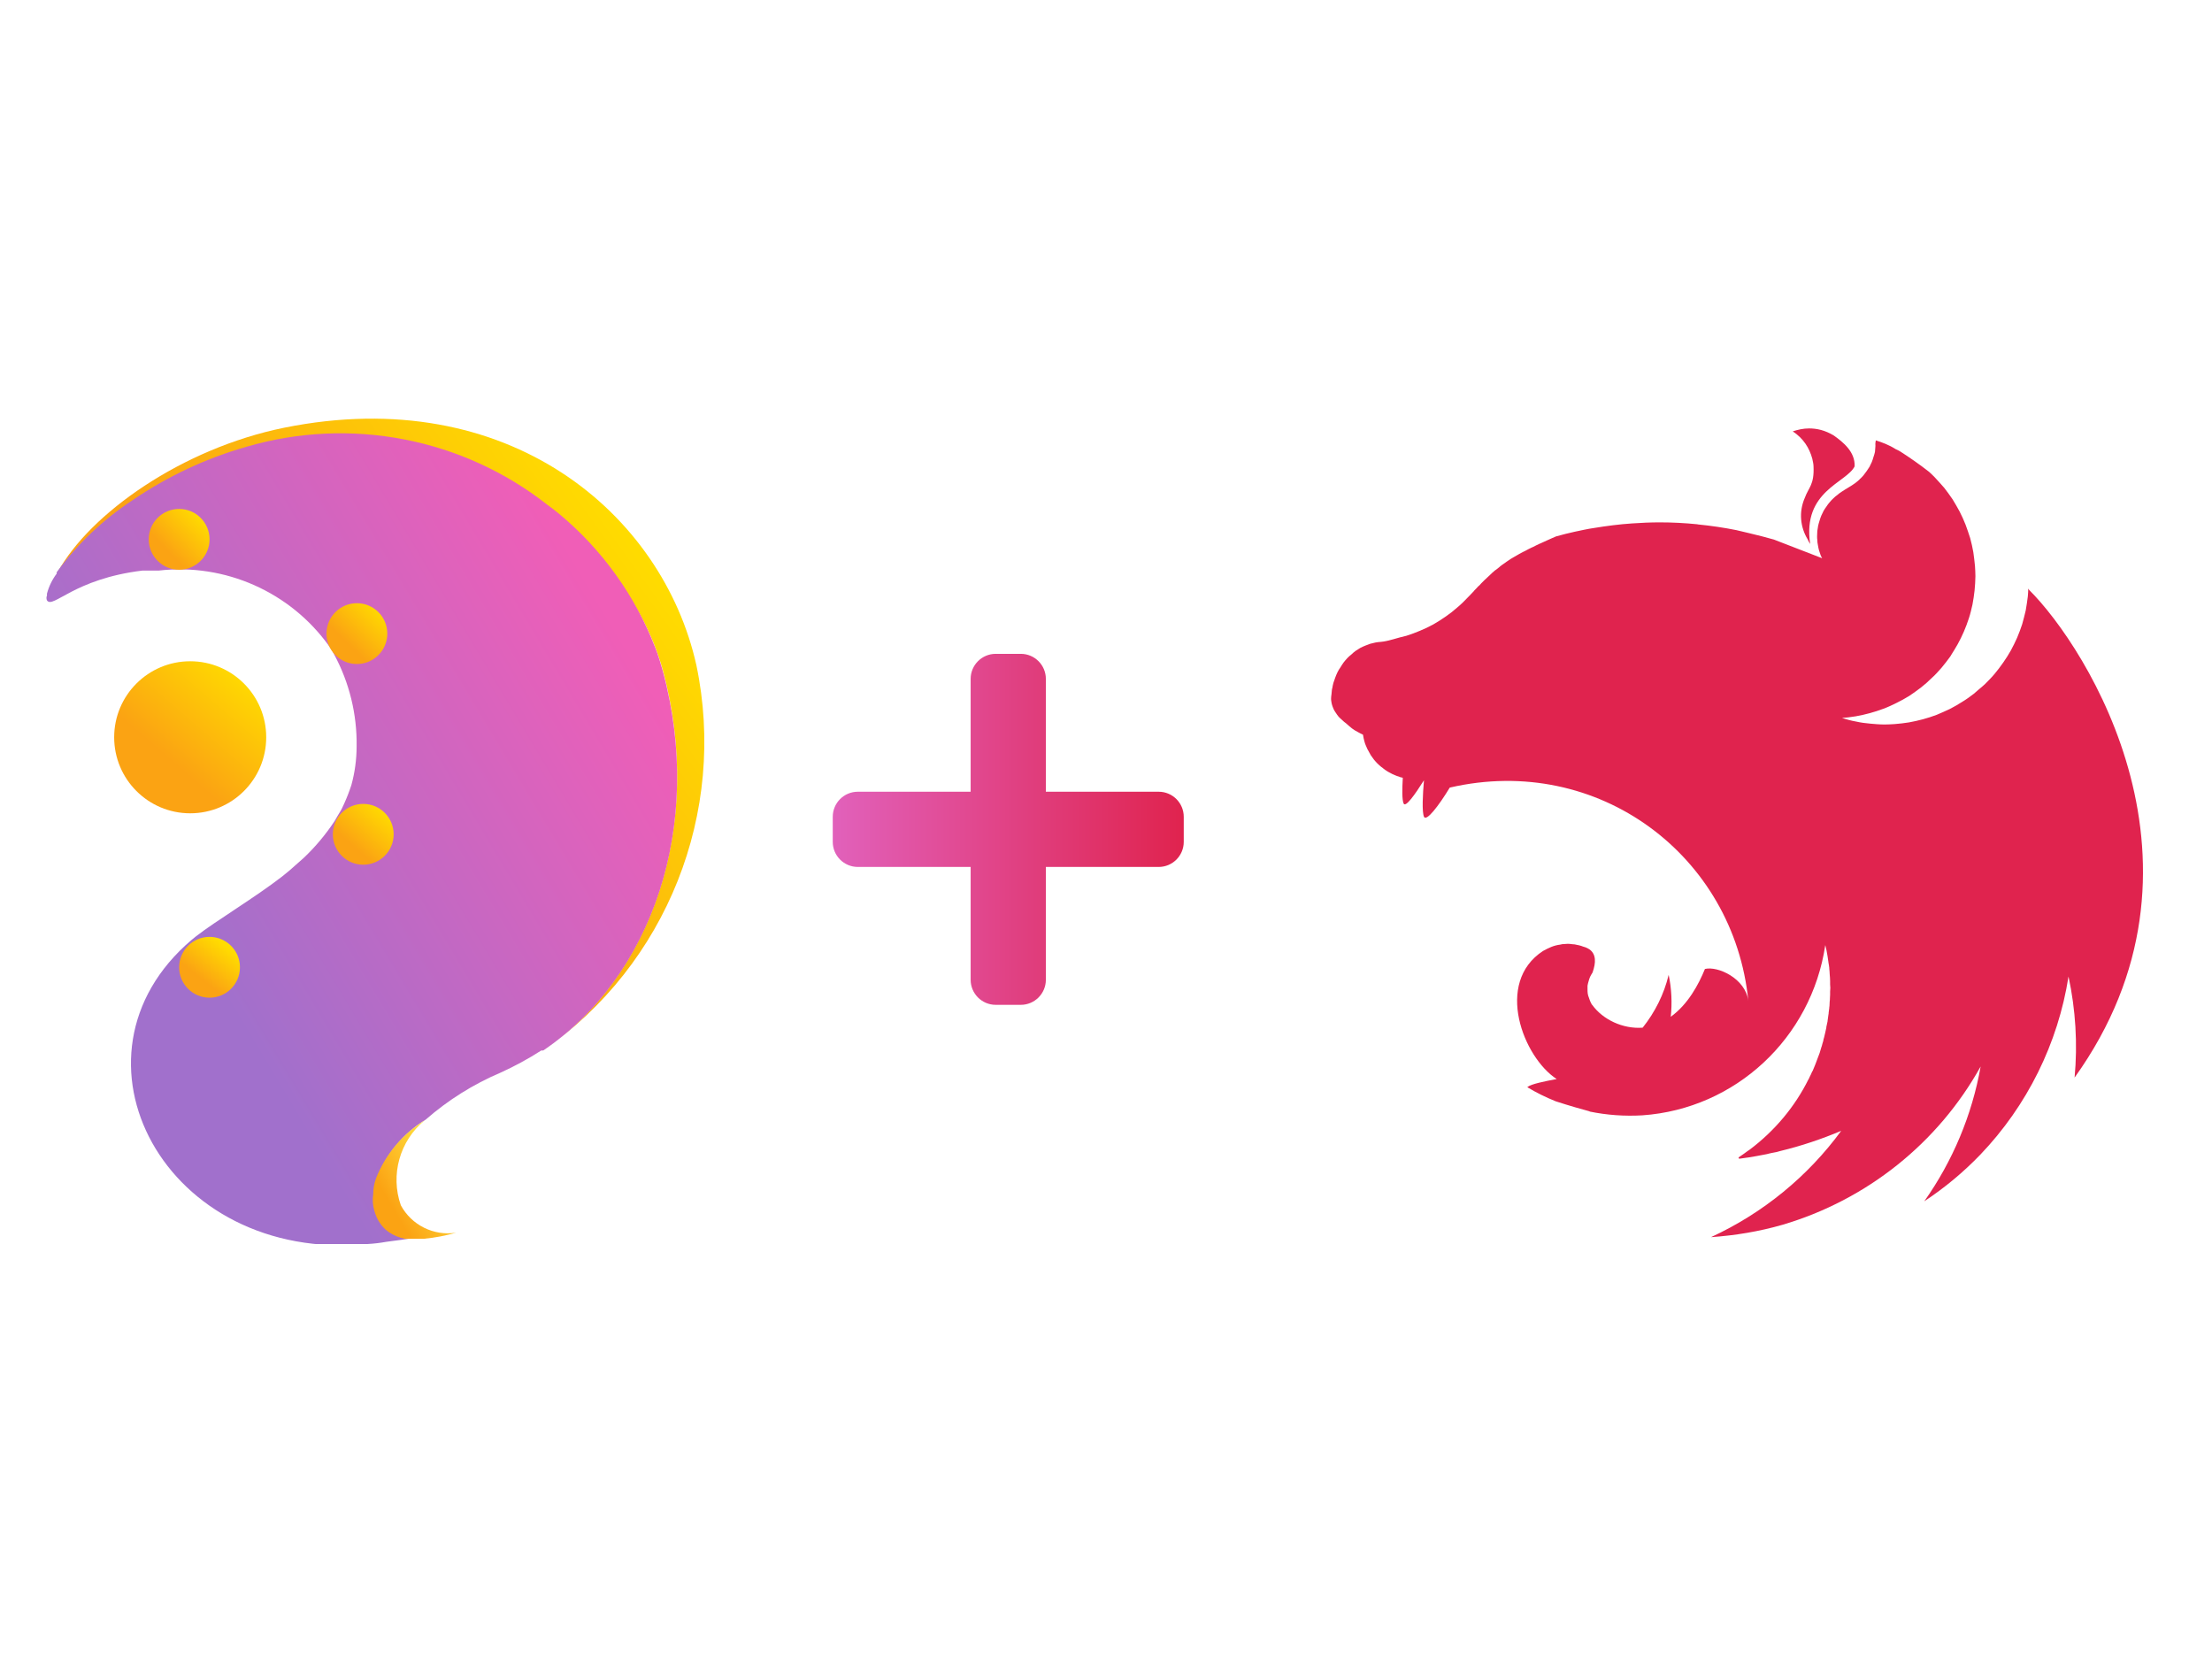 <?xml version="1.0" encoding="UTF-8" standalone="no"?><!DOCTYPE svg PUBLIC "-//W3C//DTD SVG 1.1//EN" "http://www.w3.org/Graphics/SVG/1.1/DTD/svg11.dtd"><svg width="100%" height="100%" viewBox="0 0 3334 2500" version="1.1" xmlns="http://www.w3.org/2000/svg" xmlns:xlink="http://www.w3.org/1999/xlink" xml:space="preserve" xmlns:serif="http://www.serif.com/" style="fill-rule:evenodd;clip-rule:evenodd;stroke-linejoin:round;stroke-miterlimit:2;"><clipPath id="_clip1"><rect id="kafkajs.svg" x="62.5" y="625" width="1000" height="1250"/></clipPath><g clip-path="url(#_clip1)"><g><path d="M818.75,1583.33c163.333,-111.666 243.75,-340 180,-574.166c-61.25,-217.5 -322.5,-392.917 -624.583,-308.75c-125,35.416 -235.834,87.5 -287.084,161.666c48.334,-87.916 187.084,-186.25 341.667,-217.5c337.5,-67.916 570,129.584 620.833,357.917c46.578,221.962 -44.602,451.394 -230.833,580.833Z" style="fill:url(#_Linear2);"/><path d="M818.75,1583.33l-2.917,0c-19.587,12.572 -40.057,23.712 -61.25,33.334c-41.156,17.475 -79.271,41.385 -112.916,70.833c-33.326,20.386 -59.087,51.124 -73.334,87.5c-2.794,7.605 -4.205,15.648 -4.166,23.75c-0.779,7.426 -0.07,14.934 2.083,22.083c1.375,5.084 3.333,10 5.833,14.584c3.084,5.416 7.042,10.375 11.667,14.583l5,3.75c7.083,4.667 15,7.917 23.333,9.583l8.334,0c6.5,0.709 13.083,0.709 19.583,0c-6.667,0 -22.083,3.75 -35.417,5.417l-22.083,2.917c-9.365,1.702 -18.828,2.816 -28.333,3.333c-306.25,29.583 -471.25,-283.333 -265.417,-458.333l6.667,-5.417c30,-23.333 88.75,-58.333 129.583,-90l11.25,-9.167l21.667,-19.166c17.652,-16.754 33.311,-35.489 46.666,-55.834c2.5,-4.166 4.584,-8.333 7.084,-12.083c2.5,-3.75 5,-9.167 7.083,-13.75c4.111,-9.104 7.727,-18.423 10.833,-27.917c5.216,-19.007 7.878,-38.624 7.917,-58.333c0.743,-48.549 -11.025,-96.481 -34.167,-139.167c-1.958,-4.119 -4.331,-8.028 -7.083,-11.666c-58.433,-81.921 -157.127,-125.749 -257.083,-114.167l-24.584,0c-103.333,12.5 -134.583,57.917 -143.75,45c-1.125,-2.372 -1.125,-5.128 0,-7.5c-0.171,-0.965 -0.171,-1.952 0,-2.917c2.893,-10.842 7.844,-21.028 14.584,-30l-0,-2.083c31.395,-42.799 70.204,-79.631 114.583,-108.75c52.531,-35.851 110.497,-63.005 171.667,-80.417c156.245,-45.694 325.317,-13.061 453.333,87.5c6.25,4.584 12.5,9.167 18.333,14.167c64.318,53.62 113.938,122.743 144.167,200.833c4.583,11.667 7.917,22.917 11.25,34.584c63.75,234.166 -16.667,462.5 -180,572.916Z" style="fill:url(#_Linear3);"/><circle cx="270" cy="812.917" r="45.833" style="fill:url(#_Linear4);"/><circle cx="315.833" cy="1457.92" r="45.833" style="fill:url(#_Linear5);"/><circle cx="537.917" cy="955" r="45.833" style="fill:url(#_Linear6);"/><circle cx="547.5" cy="1257.5" r="45.833" style="fill:url(#_Linear7);"/><circle cx="286.667" cy="1111.25" r="114.583" style="fill:url(#_Linear8);"/><path d="M687.5,1857.92c-15.793,4.545 -31.973,7.614 -48.333,9.166l-29.167,0c-8.323,-1.66 -16.246,-4.915 -23.333,-9.583l-5,-3.75c-4.627,-4.222 -8.563,-9.143 -11.667,-14.583c-2.512,-4.615 -4.47,-9.51 -5.833,-14.584c-2.366,-7.97 -2.935,-16.366 -1.667,-24.583c0,-8.083 1.375,-16.125 4.167,-23.75c14.246,-36.376 40.007,-67.114 73.333,-87.5c-37.548,30.801 -51.916,82.092 -35.833,127.917c16.167,29.97 49.698,46.568 83.333,41.25Z" style="fill:url(#_Linear9);"/></g></g><path d="M1746.39,1193.32l-170.044,-0l-0,-170.044c-0,-20.866 -16.922,-37.787 -37.788,-37.787l-37.787,-0c-20.866,-0 -37.787,16.921 -37.787,37.787l-0,170.044l-170.044,-0c-20.866,-0 -37.788,16.921 -37.788,37.787l0,37.788c0,20.866 16.922,37.787 37.788,37.787l170.044,0l-0,170.044c-0,20.866 16.921,37.787 37.787,37.787l37.787,0c20.866,0 37.788,-16.921 37.788,-37.787l-0,-170.044l170.044,0c20.865,0 37.787,-16.921 37.787,-37.787l0,-37.788c0,-20.866 -16.922,-37.787 -37.787,-37.787Z" style="fill:url(#_Linear10);fill-rule:nonzero;"/><g id="layer1"><path id="path818" d="M2726.77,645.737c-8.849,-0 -17.066,1.896 -24.651,4.424c16.118,10.745 24.967,24.967 29.391,41.085c0.317,2.212 0.948,3.792 1.265,6.004c0.317,1.896 0.632,3.793 0.632,5.689c1.264,27.811 -7.269,31.287 -13.274,47.721c-9.165,21.174 -6.637,43.929 4.425,62.259c0.948,2.212 2.212,4.74 3.792,6.953c-12.009,-79.957 54.674,-91.967 66.999,-116.933c0.948,-21.807 -17.066,-36.344 -31.287,-46.457c-13.59,-8.217 -25.915,-10.745 -37.292,-10.745Zm100.499,18.013c-1.265,7.269 -0.317,5.373 -0.632,9.166c-0.316,2.528 -0.316,5.688 -0.631,8.216c-0.632,2.529 -1.265,5.057 -2.213,7.585c-0.631,2.529 -1.58,5.057 -2.528,7.585c-1.265,2.528 -2.212,4.741 -3.476,7.269c-0.948,1.264 -1.58,2.528 -2.529,3.792c-0.631,0.948 -1.264,1.896 -1.896,2.845c-1.58,2.212 -3.16,4.424 -4.74,6.32c-1.897,1.897 -3.477,4.109 -5.689,5.689l-0,0.316c-1.896,1.581 -3.792,3.477 -6.005,5.057c-6.636,5.056 -14.221,8.849 -21.174,13.589c-2.212,1.581 -4.424,2.845 -6.321,4.741c-2.212,1.58 -4.108,3.16 -6.004,5.056c-2.213,1.897 -3.793,3.793 -5.689,6.005c-1.58,1.896 -3.476,4.109 -4.74,6.321c-1.581,2.212 -3.161,4.424 -4.425,6.637c-1.265,2.528 -2.212,4.74 -3.476,7.268c-0.948,2.528 -1.897,4.741 -2.529,7.269c-0.948,2.844 -1.58,5.373 -2.212,7.901c-0.316,1.265 -0.316,2.844 -0.631,4.108c-0.317,1.265 -0.317,2.529 -0.632,3.793c0,2.528 -0.316,5.372 -0.316,7.901c-0,1.896 -0,3.792 0.316,5.688c0,2.529 0.317,5.057 0.948,7.901c0.317,2.528 0.948,5.057 1.58,7.585c0.949,2.528 1.581,5.057 2.529,7.585c0.631,1.58 1.58,3.16 2.212,4.424l-72.688,-28.127c-12.325,-3.476 -24.335,-6.636 -36.66,-9.481c-6.637,-1.58 -13.273,-3.16 -19.91,-4.74c-18.962,-3.793 -38.24,-6.637 -57.518,-8.533c-0.632,-0 -0.949,-0.317 -1.581,-0.317c-18.962,-1.896 -37.608,-2.844 -56.57,-2.844c-13.905,0 -27.811,0.632 -41.4,1.58c-19.279,1.265 -38.557,3.793 -57.835,6.953c-4.74,0.632 -9.481,1.58 -14.221,2.528c-9.797,1.896 -19.278,4.109 -28.443,6.321c-4.741,1.265 -9.481,2.528 -14.222,3.792c-4.74,1.897 -9.165,4.109 -13.59,6.005c-3.476,1.58 -6.952,3.16 -10.429,4.741c-0.631,0.316 -1.264,0.316 -1.58,0.631c-3.16,1.58 -6.004,2.844 -8.849,4.425c-0.948,0.316 -1.58,0.631 -2.212,0.948c-3.476,1.58 -6.953,3.476 -9.797,5.056c-2.212,0.948 -4.424,2.213 -6.321,3.161c-0.948,0.631 -2.212,1.264 -2.844,1.58c-2.844,1.58 -5.689,3.16 -8.217,4.74c-2.844,1.58 -5.373,3.161 -7.585,4.741c-2.212,1.58 -4.424,2.844 -6.321,4.424c-0.316,0.317 -0.631,0.317 -0.948,0.632c-1.896,1.264 -4.108,2.844 -6.004,4.424c-0,0 -0.317,0.317 -0.632,0.632c-1.58,1.265 -3.16,2.528 -4.74,3.792c-0.632,0.317 -1.265,0.948 -1.897,1.265c-1.58,1.265 -3.16,2.844 -4.74,4.108c-0.317,0.632 -0.948,0.949 -1.265,1.265c-1.896,1.896 -3.792,3.476 -5.688,5.373c-0.317,-0 -0.317,0.316 -0.632,0.631c-1.896,1.58 -3.792,3.477 -5.689,5.373c-0.316,0.316 -0.316,0.631 -0.631,0.631c-1.58,1.581 -3.16,3.161 -4.741,5.057c-0.631,0.631 -1.58,1.265 -2.212,1.896c-1.58,1.896 -3.476,3.793 -5.372,5.689c-0.317,0.631 -0.948,0.948 -1.265,1.58c-2.528,2.528 -4.741,5.057 -7.269,7.585c-0.316,0.316 -0.631,0.631 -0.948,0.948c-5.057,5.372 -10.429,10.745 -16.118,15.486c-5.688,5.056 -11.693,9.797 -17.698,13.905c-6.32,4.425 -12.325,8.217 -18.962,12.009c-6.32,3.477 -12.957,6.637 -19.91,9.481c-6.637,2.845 -13.589,5.373 -20.542,7.585c-13.274,2.844 -26.863,8.217 -38.556,9.165c-2.529,0 -5.373,0.632 -7.901,0.948c-2.845,0.632 -5.373,1.265 -7.901,1.897c-2.528,0.948 -5.057,1.896 -7.585,2.844c-2.528,0.948 -5.056,2.212 -7.585,3.476c-2.212,1.58 -4.74,2.845 -6.953,4.425c-2.212,1.58 -4.424,3.476 -6.32,5.372c-2.212,1.581 -4.425,3.793 -6.321,5.689c-1.896,2.212 -3.792,4.108 -5.372,6.321c-1.581,2.528 -3.477,4.74 -4.741,7.268c-1.58,2.213 -3.16,4.741 -4.424,7.269c-1.265,2.845 -2.529,5.373 -3.477,8.217c-0.948,2.528 -1.896,5.373 -2.844,8.217c-0.632,2.528 -1.265,5.057 -1.58,7.585c-0,0.317 -0.317,0.631 -0.317,0.948c-0.631,2.844 -0.631,6.637 -0.948,8.533c-0.316,2.212 -0.632,4.108 -0.632,6.321c0,1.264 0,2.844 0.317,4.108c0.317,2.212 0.632,4.109 1.265,6.005c0.631,1.896 1.264,3.792 2.212,5.688l-0,0.317c0.948,1.896 2.212,3.792 3.476,5.689c1.265,1.896 2.529,3.792 4.109,5.688c1.58,1.58 3.476,3.476 5.372,5.057c1.896,1.896 3.793,3.476 6.005,5.056c7.585,6.637 9.481,8.849 19.278,13.906c1.58,0.948 3.16,1.58 5.057,2.528c0.316,0 0.631,0.316 0.948,0.316c-0,0.632 -0,0.949 0.316,1.581c0.317,2.528 0.948,5.056 1.58,7.585c0.632,2.844 1.581,5.372 2.529,7.584c0.948,1.897 1.58,3.793 2.528,5.689c0.317,0.632 0.632,1.265 0.948,1.58c1.265,2.528 2.528,4.741 3.793,6.953c1.58,2.212 3.16,4.424 4.74,6.637c1.58,1.896 3.476,4.108 5.373,6.004c1.896,1.897 3.792,3.477 6.004,5.373c0,-0 0.317,0.317 0.632,0.317c1.896,1.58 3.792,3.16 5.689,4.424c2.212,1.58 4.424,2.844 6.952,4.109c2.213,1.264 4.741,2.528 7.269,3.476c1.896,0.948 4.109,1.58 6.321,2.212c0.316,0.317 0.631,0.317 1.264,0.632c1.265,0.317 2.845,0.632 4.109,0.948c-0.948,17.066 -1.265,33.184 1.265,38.872c2.844,6.321 16.749,-12.957 30.655,-35.079c-1.896,21.806 -3.161,47.405 -0,54.99c3.476,7.9 22.438,-16.75 38.872,-43.929c224.068,-51.83 428.543,103.027 450.033,321.723c-4.108,-34.132 -46.141,-53.094 -65.419,-48.353c-9.481,23.386 -25.599,53.409 -51.513,72.055c2.212,-20.858 1.264,-42.348 -3.161,-63.207c-6.953,29.076 -20.542,56.255 -39.188,79.641c-30.023,2.212 -60.047,-12.325 -75.849,-34.132c-1.264,-0.948 -1.58,-2.844 -2.528,-4.108c-0.948,-2.212 -1.896,-4.424 -2.528,-6.637c-0.948,-2.212 -1.58,-4.424 -1.896,-6.636c-0.317,-2.213 -0.317,-4.425 -0.317,-6.953l0,-4.741c0.317,-2.212 0.948,-4.424 1.58,-6.637c0.632,-2.212 1.265,-4.424 2.213,-6.636c1.264,-2.212 2.212,-4.425 3.792,-6.637c5.373,-15.17 5.373,-27.495 -4.424,-34.764c-1.897,-1.264 -3.793,-2.212 -6.005,-3.16c-1.265,-0.317 -2.845,-0.948 -4.109,-1.265c-0.948,-0.316 -1.58,-0.631 -2.528,-0.948c-2.212,-0.631 -4.424,-1.265 -6.637,-1.58c-2.212,-0.632 -4.424,-0.948 -6.636,-0.948c-2.213,-0.317 -4.741,-0.632 -6.953,-0.632c-1.58,0 -3.161,0.317 -4.741,0.317c-2.528,-0 -4.74,0.317 -6.952,0.948c-2.213,0.317 -4.425,0.631 -6.637,1.264c-2.212,0.632 -4.425,1.265 -6.637,2.213c-2.212,0.948 -4.108,1.896 -6.321,2.844c-1.896,0.948 -3.792,2.212 -6.004,3.16c-73.636,48.038 -29.707,160.546 20.542,193.097c-18.962,3.477 -38.24,7.585 -43.613,11.694c-0.316,0.316 -0.631,0.631 -0.631,0.631c13.589,8.217 27.811,15.17 42.664,21.175c20.227,6.636 41.717,12.641 51.198,15.169l-0,0.317c26.231,5.372 52.778,7.269 79.641,5.688c140.003,-9.797 254.724,-116.3 275.582,-256.62c0.632,2.845 1.265,5.373 1.896,8.217c0.948,5.689 2.212,11.693 2.844,17.698l0,0.317c0.632,2.844 0.948,5.689 1.265,8.217l-0,1.265c0.317,2.844 0.632,5.688 0.632,8.216c0.316,3.477 0.631,6.953 0.631,10.43l0,5.056c0,1.58 0.317,3.476 0.317,5.057c-0,1.896 -0.317,3.792 -0.317,5.688l0,4.425c0,2.212 -0.317,4.108 -0.317,6.321c0,1.264 0,2.528 -0.316,4.108c-0,2.212 -0.317,4.424 -0.317,6.953c-0.317,0.948 -0.317,1.896 -0.317,2.844c-0.316,2.528 -0.631,4.741 -0.948,7.269c0,0.948 0,1.896 -0.316,2.844c-0.317,3.16 -0.948,6.005 -1.265,9.165l0,0.633c-0.631,2.845 -1.264,6.005 -1.896,8.849l0,0.949c-0.631,2.844 -1.265,5.688 -1.896,8.532c-0,0.317 -0.316,0.949 -0.316,1.265c-0.632,2.844 -1.265,5.689 -2.213,8.533l0,0.948c-0.948,3.16 -1.896,6.005 -2.528,8.849c-0.316,0.316 -0.316,0.632 -0.316,0.632c-0.949,3.16 -1.897,6.32 -2.845,9.481c-1.264,3.16 -2.212,6.004 -3.476,9.165c-1.265,3.16 -2.212,6.32 -3.476,9.165c-1.265,3.16 -2.529,6.004 -3.793,9.165l-0.317,-0c-1.264,2.844 -2.528,6.004 -4.108,8.849c-0.317,0.948 -0.632,1.58 -0.948,2.212c-0.317,0.317 -0.317,0.631 -0.632,0.948c-20.542,41.4 -50.882,77.744 -88.806,106.188c-2.528,1.58 -5.056,3.476 -7.584,5.372c-0.632,0.632 -1.581,0.948 -2.213,1.58c-2.212,1.58 -4.424,3.161 -6.952,4.741l0.948,1.896l0.316,0c4.424,-0.631 8.849,-1.265 13.274,-1.896l0.316,-0c8.217,-1.265 16.434,-2.844 24.651,-4.425c2.212,-0.317 4.74,-0.948 6.952,-1.58c1.581,-0.317 2.845,-0.631 4.425,-0.948c2.212,-0.317 4.424,-0.948 6.637,-1.265c1.896,-0.631 3.792,-0.948 5.688,-1.58c31.604,-7.585 62.259,-18.014 91.65,-30.339c-50.249,68.579 -117.565,123.885 -196.257,160.229c36.344,-2.528 72.688,-8.533 107.768,-18.646c127.362,-37.608 234.497,-123.253 298.652,-238.606c-12.957,73.004 -42.032,142.532 -85.013,203.211c30.655,-20.227 58.782,-43.613 84.381,-70.16c70.792,-73.952 117.249,-167.814 133.051,-268.63c10.745,49.934 13.905,101.448 9.165,152.329c228.177,-318.247 18.962,-648.187 -68.58,-735.096c-0.317,-0.632 -0.631,-0.948 -0.631,-1.58c-0.317,0.316 -0.317,0.316 -0.317,0.631c-0,-0.316 -0,-0.316 -0.317,-0.631c0,3.792 -0.316,7.584 -0.631,11.377c-0.948,7.269 -1.896,14.221 -3.161,21.174c-1.58,6.953 -3.476,13.906 -5.372,20.858c-2.212,6.637 -4.741,13.59 -7.585,20.227c-2.844,6.32 -6.005,12.957 -9.481,19.278c-3.477,6.005 -7.269,12.325 -11.377,18.014c-4.109,6.004 -8.533,11.693 -12.958,17.065c-4.74,5.689 -9.797,10.746 -14.853,15.802c-3.161,2.845 -6.005,5.373 -9.166,7.901c-2.528,2.212 -4.74,4.109 -7.268,6.321c-5.689,4.424 -11.377,8.533 -17.698,12.325c-6.005,3.793 -12.325,7.585 -18.646,10.745c-6.637,3.161 -13.274,6.005 -19.91,8.849c-6.637,2.529 -13.59,4.741 -20.543,6.637c-6.952,1.896 -14.221,3.476 -21.174,4.741c-7.269,1.264 -14.537,1.896 -21.49,2.528c-5.057,0.316 -10.113,0.632 -15.17,0.632c-7.269,-0 -14.537,-0.632 -21.49,-1.265c-7.269,-0.632 -14.538,-1.58 -21.491,-3.161c-7.268,-1.264 -14.221,-3.16 -21.174,-5.372l-0.316,-0c6.952,-0.632 13.905,-1.265 20.858,-2.528c7.269,-1.265 14.221,-2.845 21.174,-4.741c6.953,-1.896 13.906,-4.108 20.542,-6.637c6.953,-2.528 13.59,-5.688 19.911,-8.849c6.636,-3.16 12.641,-6.636 18.962,-10.429c6.004,-4.108 12.009,-8.217 17.698,-12.641c5.688,-4.425 11.061,-9.165 16.118,-14.222c5.372,-4.74 10.113,-10.113 14.853,-15.485c4.74,-5.689 9.165,-11.378 13.274,-17.066c0.631,-0.948 1.264,-2.212 1.896,-3.161c3.16,-5.056 6.32,-10.113 9.165,-15.169c3.476,-6.321 6.636,-12.642 9.481,-19.278c2.844,-6.637 5.372,-13.274 7.585,-20.227c2.212,-6.636 3.792,-13.589 5.372,-20.542c1.265,-7.269 2.528,-14.221 3.161,-21.174c0.631,-7.269 1.264,-14.538 1.264,-21.49c0,-5.057 -0.317,-10.114 -0.631,-15.17c-0.632,-7.269 -1.581,-14.222 -2.529,-21.174c-1.264,-7.269 -2.844,-14.222 -4.74,-21.175c-2.212,-6.636 -4.425,-13.589 -6.953,-20.226c-2.528,-6.637 -5.689,-13.273 -8.849,-19.594c-3.476,-6.321 -6.953,-12.641 -10.745,-18.646c-4.109,-6.005 -8.217,-11.693 -12.642,-17.382c-4.74,-5.373 -9.481,-10.745 -14.537,-16.118c-2.528,-2.528 -5.373,-5.372 -8.217,-7.901c-14.222,-11.061 -29.075,-21.49 -43.929,-30.971c-2.212,-1.265 -4.108,-2.212 -6.32,-3.16c-10.43,-6.637 -20.227,-10.114 -30.024,-13.274l-0,-0.002Z" style="fill:#e0234e;"/></g><defs><linearGradient id="_Linear2" x1="0" y1="0" x2="1" y2="0" gradientUnits="userSpaceOnUse" gradientTransform="matrix(-597.882,429.583,-429.583,-597.882,970.365,833.332)"><stop offset="0" style="stop-color:#ffdc00;stop-opacity:1"/><stop offset="0.8" style="stop-color:#fba313;stop-opacity:1"/><stop offset="1" style="stop-color:#fba313;stop-opacity:1"/></linearGradient><linearGradient id="_Linear3" x1="0" y1="0" x2="1" y2="0" gradientUnits="userSpaceOnUse" gradientTransform="matrix(-897.914,531.238,-531.238,-897.914,992.496,970.856)"><stop offset="0" style="stop-color:#f05eb7;stop-opacity:1"/><stop offset="0.04" style="stop-color:#f05eb7;stop-opacity:1"/><stop offset="0.8" style="stop-color:#a170cc;stop-opacity:1"/><stop offset="1" style="stop-color:#a170cc;stop-opacity:1"/></linearGradient><linearGradient id="_Linear4" x1="0" y1="0" x2="1" y2="0" gradientUnits="userSpaceOnUse" gradientTransform="matrix(-65.705,63.618,-63.618,-65.705,305.316,779.358)"><stop offset="0" style="stop-color:#ffdc00;stop-opacity:1"/><stop offset="0.8" style="stop-color:#fba313;stop-opacity:1"/><stop offset="1" style="stop-color:#fba313;stop-opacity:1"/></linearGradient><linearGradient id="_Linear5" x1="0" y1="0" x2="1" y2="0" gradientUnits="userSpaceOnUse" gradientTransform="matrix(-47.793,60.329,-60.329,-47.793,340.861,1426.47)"><stop offset="0" style="stop-color:#ffdc00;stop-opacity:1"/><stop offset="0.8" style="stop-color:#fba313;stop-opacity:1"/><stop offset="1" style="stop-color:#fba313;stop-opacity:1"/></linearGradient><linearGradient id="_Linear6" x1="0" y1="0" x2="1" y2="0" gradientUnits="userSpaceOnUse" gradientTransform="matrix(-63.725,65.259,-65.259,-63.725,574.604,917.149)"><stop offset="0" style="stop-color:#ffdc00;stop-opacity:1"/><stop offset="0.8" style="stop-color:#fba313;stop-opacity:1"/><stop offset="1" style="stop-color:#fba313;stop-opacity:1"/></linearGradient><linearGradient id="_Linear7" x1="0" y1="0" x2="1" y2="0" gradientUnits="userSpaceOnUse" gradientTransform="matrix(-60.541,68.785,-68.785,-60.541,580.552,1220.03)"><stop offset="0" style="stop-color:#ffdc00;stop-opacity:1"/><stop offset="0.8" style="stop-color:#fba313;stop-opacity:1"/><stop offset="1" style="stop-color:#fba313;stop-opacity:1"/></linearGradient><linearGradient id="_Linear8" x1="0" y1="0" x2="1" y2="0" gradientUnits="userSpaceOnUse" gradientTransform="matrix(-149.806,173.103,-173.103,-149.806,376.924,1007.29)"><stop offset="0" style="stop-color:#ffdc00;stop-opacity:1"/><stop offset="0.04" style="stop-color:#ffdc00;stop-opacity:1"/><stop offset="0.8" style="stop-color:#fba313;stop-opacity:1"/><stop offset="1" style="stop-color:#fba313;stop-opacity:1"/></linearGradient><linearGradient id="_Linear9" x1="0" y1="0" x2="1" y2="0" gradientUnits="userSpaceOnUse" gradientTransform="matrix(-116.667,69.167,-69.167,-116.667,682.917,1761.67)"><stop offset="0" style="stop-color:#ffdf3f;stop-opacity:1"/><stop offset="0.04" style="stop-color:#ffdf3f;stop-opacity:1"/><stop offset="0.8" style="stop-color:#fba313;stop-opacity:1"/><stop offset="1" style="stop-color:#fba313;stop-opacity:1"/></linearGradient><linearGradient id="_Linear10" x1="0" y1="0" x2="1" y2="0" gradientUnits="userSpaceOnUse" gradientTransform="matrix(529.025,0,0,529.025,1255.16,1250)"><stop offset="0" style="stop-color:#e161bb;stop-opacity:1"/><stop offset="1" style="stop-color:#e0234e;stop-opacity:1"/></linearGradient></defs></svg>